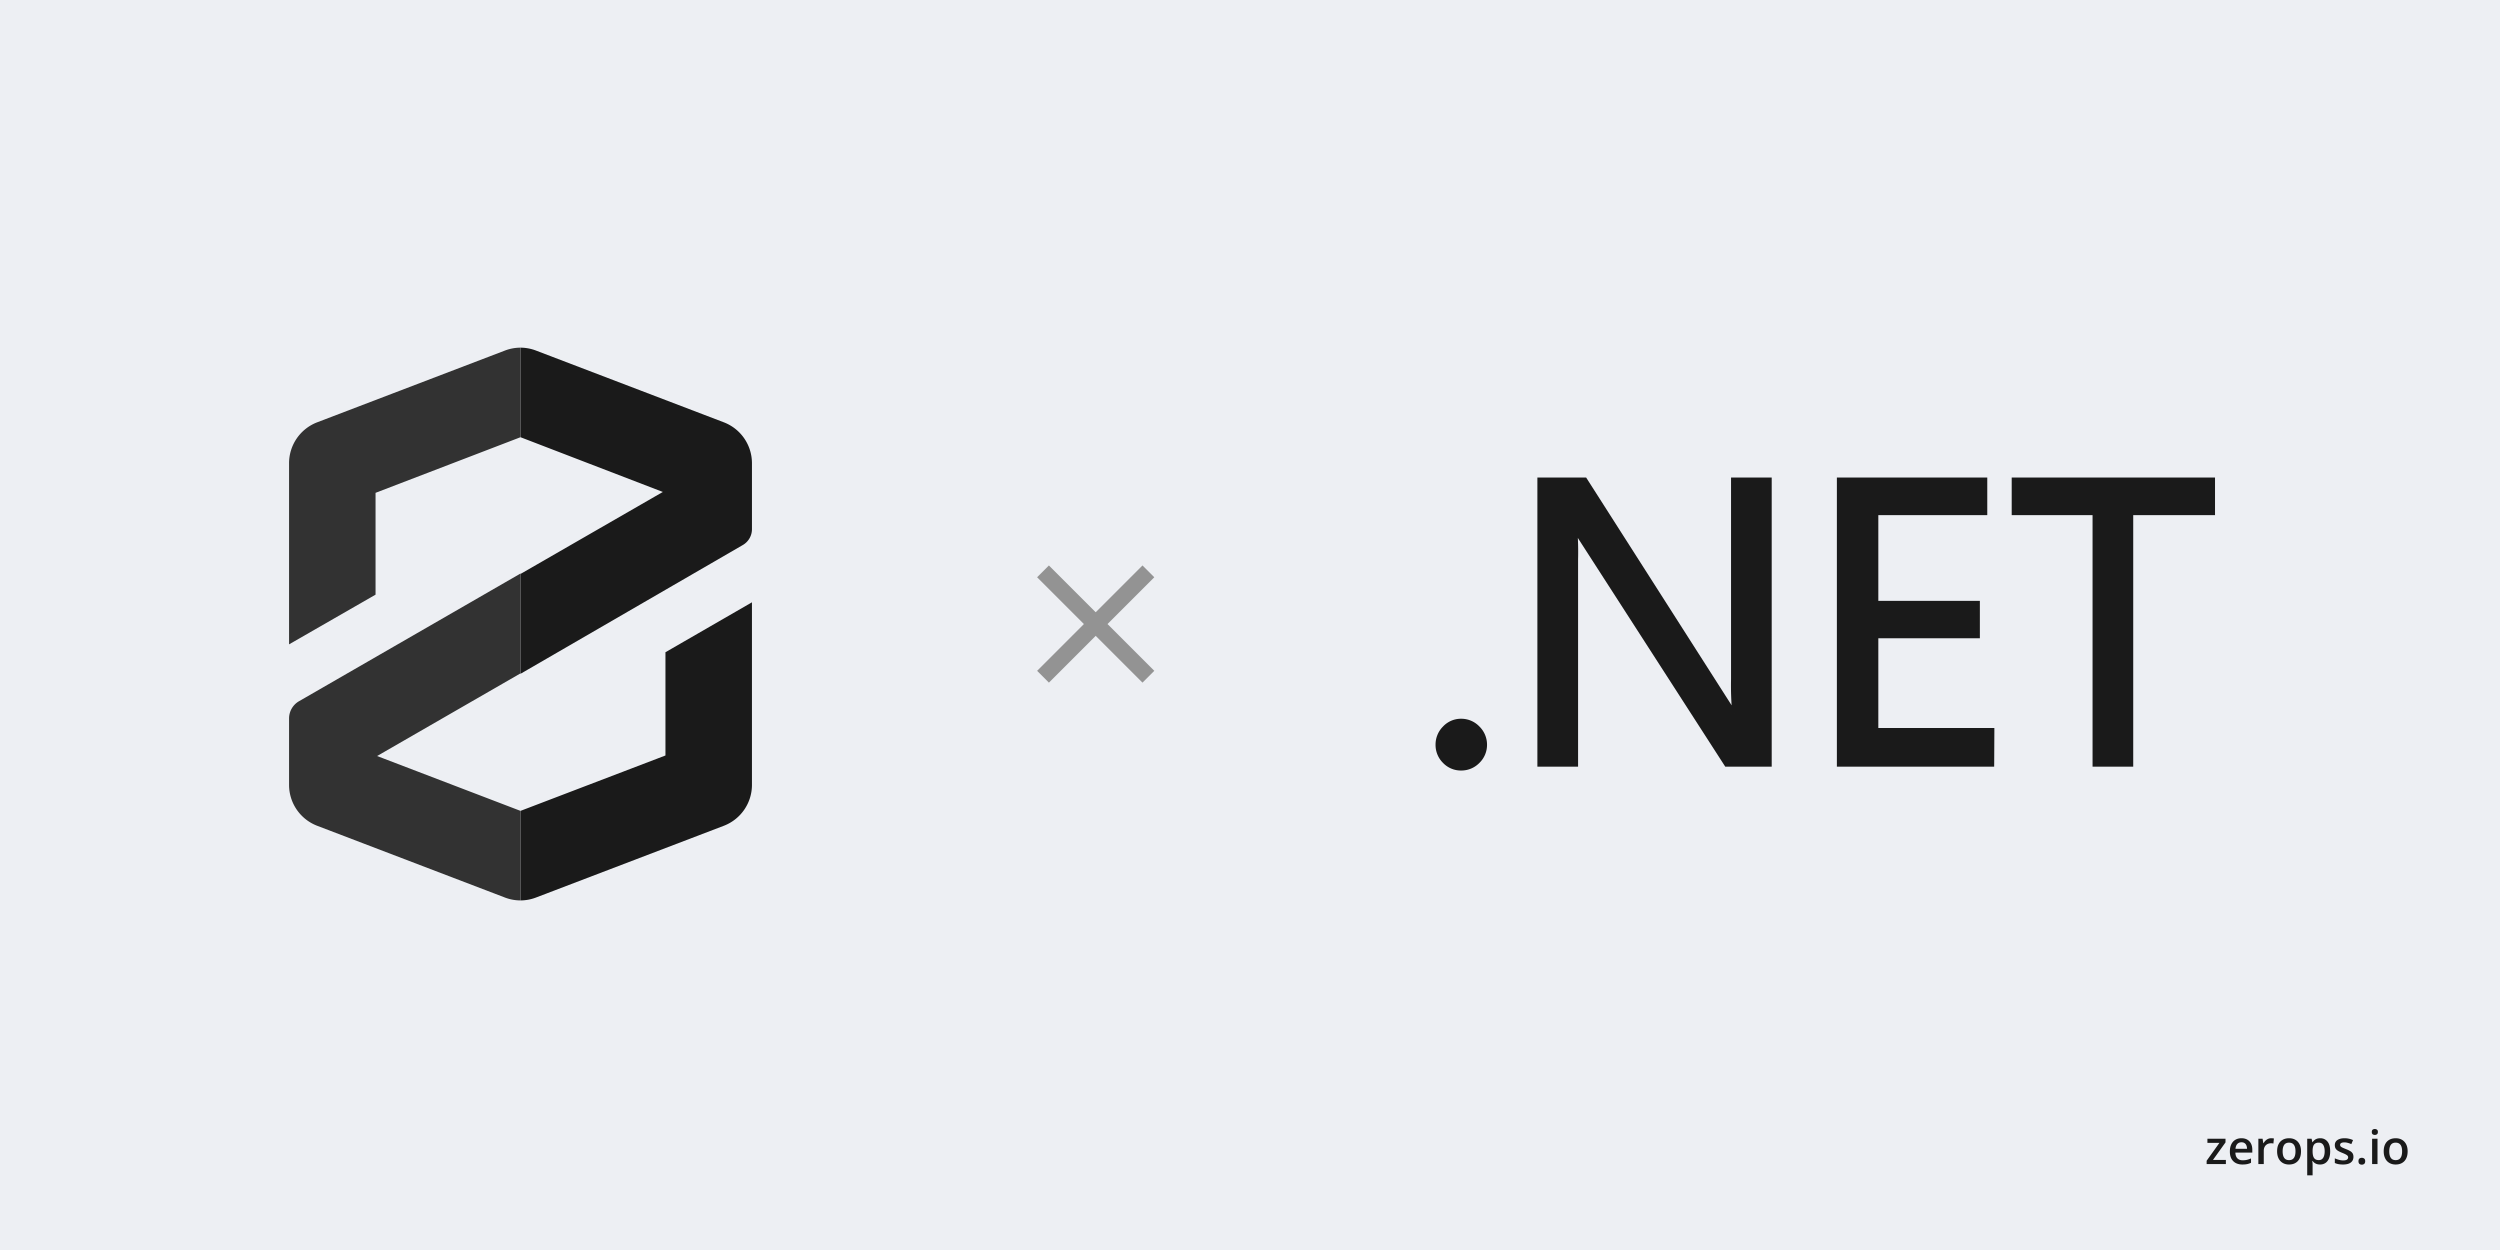 <svg xmlns="http://www.w3.org/2000/svg" width="1280" height="640" fill="none"><path fill="#EDEFF3" d="M0 0h1280v640H0z"/><path fill="#1A1A1A" d="M1139.65 596h-9.85v-1.699l6.55-9.153h-6.15v-2.121h9.26v1.875l-6.42 8.977h6.61zm7.97-13.219c1.16 0 2.15.239 2.98.715.83.477 1.46 1.152 1.91 2.027.44.875.67 1.922.67 3.141v1.477h-8.66c.03 1.257.36 2.226 1 2.906.65.68 1.56 1.019 2.72 1.019.83 0 1.57-.078 2.23-.234.66-.164 1.35-.402 2.05-.715v2.238q-.975.458-1.98.668c-.67.141-1.48.211-2.42.211q-1.905 0-3.36-.738c-.96-.5-1.71-1.242-2.26-2.226q-.81-1.478-.81-3.668c0-1.454.25-2.688.74-3.704q.735-1.523 2.07-2.32t3.12-.797m0 2.074c-.87 0-1.57.282-2.11.844-.53.563-.84 1.387-.94 2.473h5.91q-.015-.973-.33-1.723c-.2-.5-.51-.89-.94-1.172q-.615-.422-1.59-.422m15.24-2.074c.21 0 .45.012.71.035s.48.055.67.094l-.26 2.578a3.4 3.4 0 0 0-.61-.105 6 6 0 0 0-.63-.035q-.735 0-1.41.246c-.44.156-.84.398-1.18.726-.35.321-.61.723-.81 1.207s-.29 1.047-.29 1.688V596h-2.77v-12.973h2.16l.37 2.285h.13q.39-.69.96-1.265c.39-.383.82-.688 1.31-.914a3.8 3.8 0 0 1 1.65-.352m15.26 6.703q0 1.618-.42 2.871-.42 1.254-1.23 2.122a5.4 5.4 0 0 1-1.94 1.312c-.76.297-1.62.445-2.57.445-.89 0-1.71-.148-2.45-.445a5.5 5.5 0 0 1-1.93-1.312q-.81-.868-1.26-2.122c-.29-.835-.44-1.793-.44-2.871 0-1.429.24-2.64.74-3.632q.75-1.5 2.13-2.286c.92-.523 2.02-.785 3.29-.785 1.2 0 2.25.262 3.17.785.91.524 1.63 1.286 2.14 2.286.52 1 .77 2.21.77 3.632m-9.41 0c0 .946.12 1.754.34 2.426q.36 1.008 1.08 1.547c.49.352 1.11.527 1.88.527.76 0 1.39-.175 1.87-.527.49-.359.84-.875 1.07-1.547s.34-1.48.34-2.426c0-.945-.11-1.746-.34-2.402-.23-.664-.58-1.168-1.07-1.512-.48-.351-1.11-.527-1.88-.527-1.14 0-1.98.383-2.5 1.148-.52.766-.79 1.864-.79 3.293m19.24-6.703c1.53 0 2.77.563 3.7 1.688.94 1.125 1.4 2.797 1.4 5.015 0 1.469-.21 2.707-.65 3.715-.43 1-1.04 1.758-1.82 2.274q-1.155.76-2.7.761c-.66 0-1.23-.086-1.72-.257a4.4 4.4 0 0 1-1.24-.668 5 5 0 0 1-.87-.914h-.16c.04.312.07.66.11 1.043.04.374.05.718.05 1.031v5.285h-2.76v-18.727h2.25l.39 1.793h.12c.25-.367.54-.707.88-1.019.36-.313.78-.559 1.27-.739.5-.187 1.08-.281 1.75-.281m-.74 2.25q-1.14 0-1.83.457c-.45.297-.79.746-1 1.348q-.3.902-.33 2.262v.386q0 1.442.3 2.45.3.995.99 1.523c.47.344 1.11.516 1.9.516.67 0 1.23-.184 1.67-.551q.66-.551.99-1.57t.33-2.403q0-2.097-.75-3.258c-.49-.773-1.25-1.16-2.27-1.16m17.75 7.266c0 .851-.21 1.57-.62 2.156s-1.02 1.031-1.82 1.336c-.79.297-1.75.445-2.9.445-.91 0-1.69-.066-2.35-.199a8 8 0 0 1-1.84-.586v-2.379c.62.289 1.31.539 2.08.75q1.155.317 2.19.317c.91 0 1.56-.141 1.96-.422.39-.289.59-.672.59-1.149q0-.421-.24-.75c-.16-.226-.46-.457-.89-.691-.43-.242-1.07-.531-1.9-.867-.82-.328-1.51-.656-2.08-.985-.56-.328-.98-.722-1.27-1.183-.29-.469-.44-1.067-.44-1.793 0-1.149.46-2.02 1.36-2.613.92-.602 2.12-.903 3.62-.903q1.2 0 2.25.246c.72.157 1.41.387 2.09.692l-.87 2.074q-.87-.387-1.77-.633a6.3 6.3 0 0 0-1.79-.258c-.71 0-1.25.11-1.63.328-.37.219-.55.532-.55.938q0 .457.27.773.27.317.93.633c.44.211 1.06.473 1.85.785.77.297 1.44.61 2 .938.57.32 1.01.715 1.31 1.183.31.469.46 1.075.46 1.817m2.58 2.25c0-.641.16-1.09.49-1.348.34-.265.74-.398 1.22-.398s.88.133 1.22.398q.51.387.51 1.348 0 .937-.51 1.359c-.34.274-.74.41-1.22.41s-.88-.136-1.22-.41c-.33-.281-.49-.734-.49-1.359m9.74-11.52V596h-2.76v-12.973zm-1.36-4.968c.42 0 .78.113 1.09.339s.47.618.47 1.172c0 .547-.16.938-.47 1.172-.31.227-.67.34-1.09.34-.44 0-.81-.113-1.12-.34-.29-.234-.44-.625-.44-1.172 0-.554.15-.945.44-1.172.31-.226.68-.339 1.12-.339m16.79 11.425q0 1.618-.42 2.871-.42 1.254-1.23 2.122a5.4 5.4 0 0 1-1.95 1.312c-.75.297-1.61.445-2.56.445-.89 0-1.71-.148-2.45-.445a5.7 5.7 0 0 1-1.94-1.312c-.54-.579-.95-1.286-1.25-2.122q-.45-1.253-.45-2.871c0-1.429.25-2.64.74-3.632.5-1 1.21-1.762 2.14-2.286.92-.523 2.02-.785 3.29-.785 1.19 0 2.25.262 3.16.785.92.524 1.63 1.286 2.15 2.286.51 1 .77 2.21.77 3.632m-9.41 0c0 .946.11 1.754.34 2.426.24.672.59 1.188 1.08 1.547.48.352 1.11.527 1.87.527.77 0 1.39-.175 1.88-.527.48-.359.84-.875 1.07-1.547.22-.672.34-1.48.34-2.426 0-.945-.12-1.746-.34-2.402-.23-.664-.59-1.168-1.07-1.512-.49-.351-1.11-.527-1.89-.527q-1.71 0-2.49 1.148c-.53.766-.79 1.864-.79 3.293"/><path fill="#323232" d="m258.596 179.457-96.358 36.828A22.43 22.43 0 0 0 148 237.194v92.714l44.283-25.449v-52.131l74.217-28.475V178c-2.701.006-5.379.5-7.904 1.457m-65.528 207.627 73.432-42.321v-51.122l-113.455 65.416a10.2 10.2 0 0 0-5.045 8.745v34.249a22.42 22.42 0 0 0 14.238 20.684l96.358 36.828a22.4 22.4 0 0 0 7.904 1.457v-45.852z"/><path fill="#1A1A1A" d="M380.291 279.066a9.36 9.36 0 0 0 4.708-8.24v-33.632a22.43 22.43 0 0 0-14.238-20.909l-96.414-36.828A22.4 22.4 0 0 0 266.5 178v45.853l72.871 28.027-72.871 41.985v51.122zM274.347 459.563l96.414-36.828a22.42 22.42 0 0 0 14.238-20.684v-93.667l-44.283 25.561v52.859L266.5 415.168v45.852a22.4 22.4 0 0 0 7.847-1.457"/><path fill="#939393" d="m591 295.553-6.043-6.043L561 313.467l-23.957-23.957-6.043 6.043 23.957 23.957L531 343.467l6.043 6.043L561 325.553l23.957 23.957 6.043-6.043-23.957-23.957z"/><path fill="#1A1A1A" stroke="#1A1A1A" stroke-width="2" d="M789.139 245.51h-1v146.025h18.837V286.427a149 149 0 0 0-.4-15.469 49 49 0 0 0 2.972 5.257l.002.002 74.031 114.858.296.458h22.236V245.51h-18.821v102.273c-.124 5.802.081 11.605.614 17.382a293 293 0 0 0-3.987-6.371l-72.056-112.82-.295-.462h-.548zm153.342 0h-1v146.025h78.539l.01-.995.08-15.802v-1.005h-59.408v-47.93h51.988v-17.17h-51.988v-45.877h55.778v-17.244h-1zm89.509 0h-1v17.244h41.4v128.781h18.82V262.754h41.88V245.51zM747.739 368.999h-.006a11.6 11.6 0 0 0-8.212 3.701 12.06 12.06 0 0 0-3.52 8.589 11.9 11.9 0 0 0 3.526 8.603 11.67 11.67 0 0 0 8.618 3.617 11.9 11.9 0 0 0 8.602-3.609 11.82 11.82 0 0 0 3.611-8.613 11.98 11.98 0 0 0-3.604-8.597 11.82 11.82 0 0 0-8.606-3.693q-.217-.002-.409.002Z"/></svg>